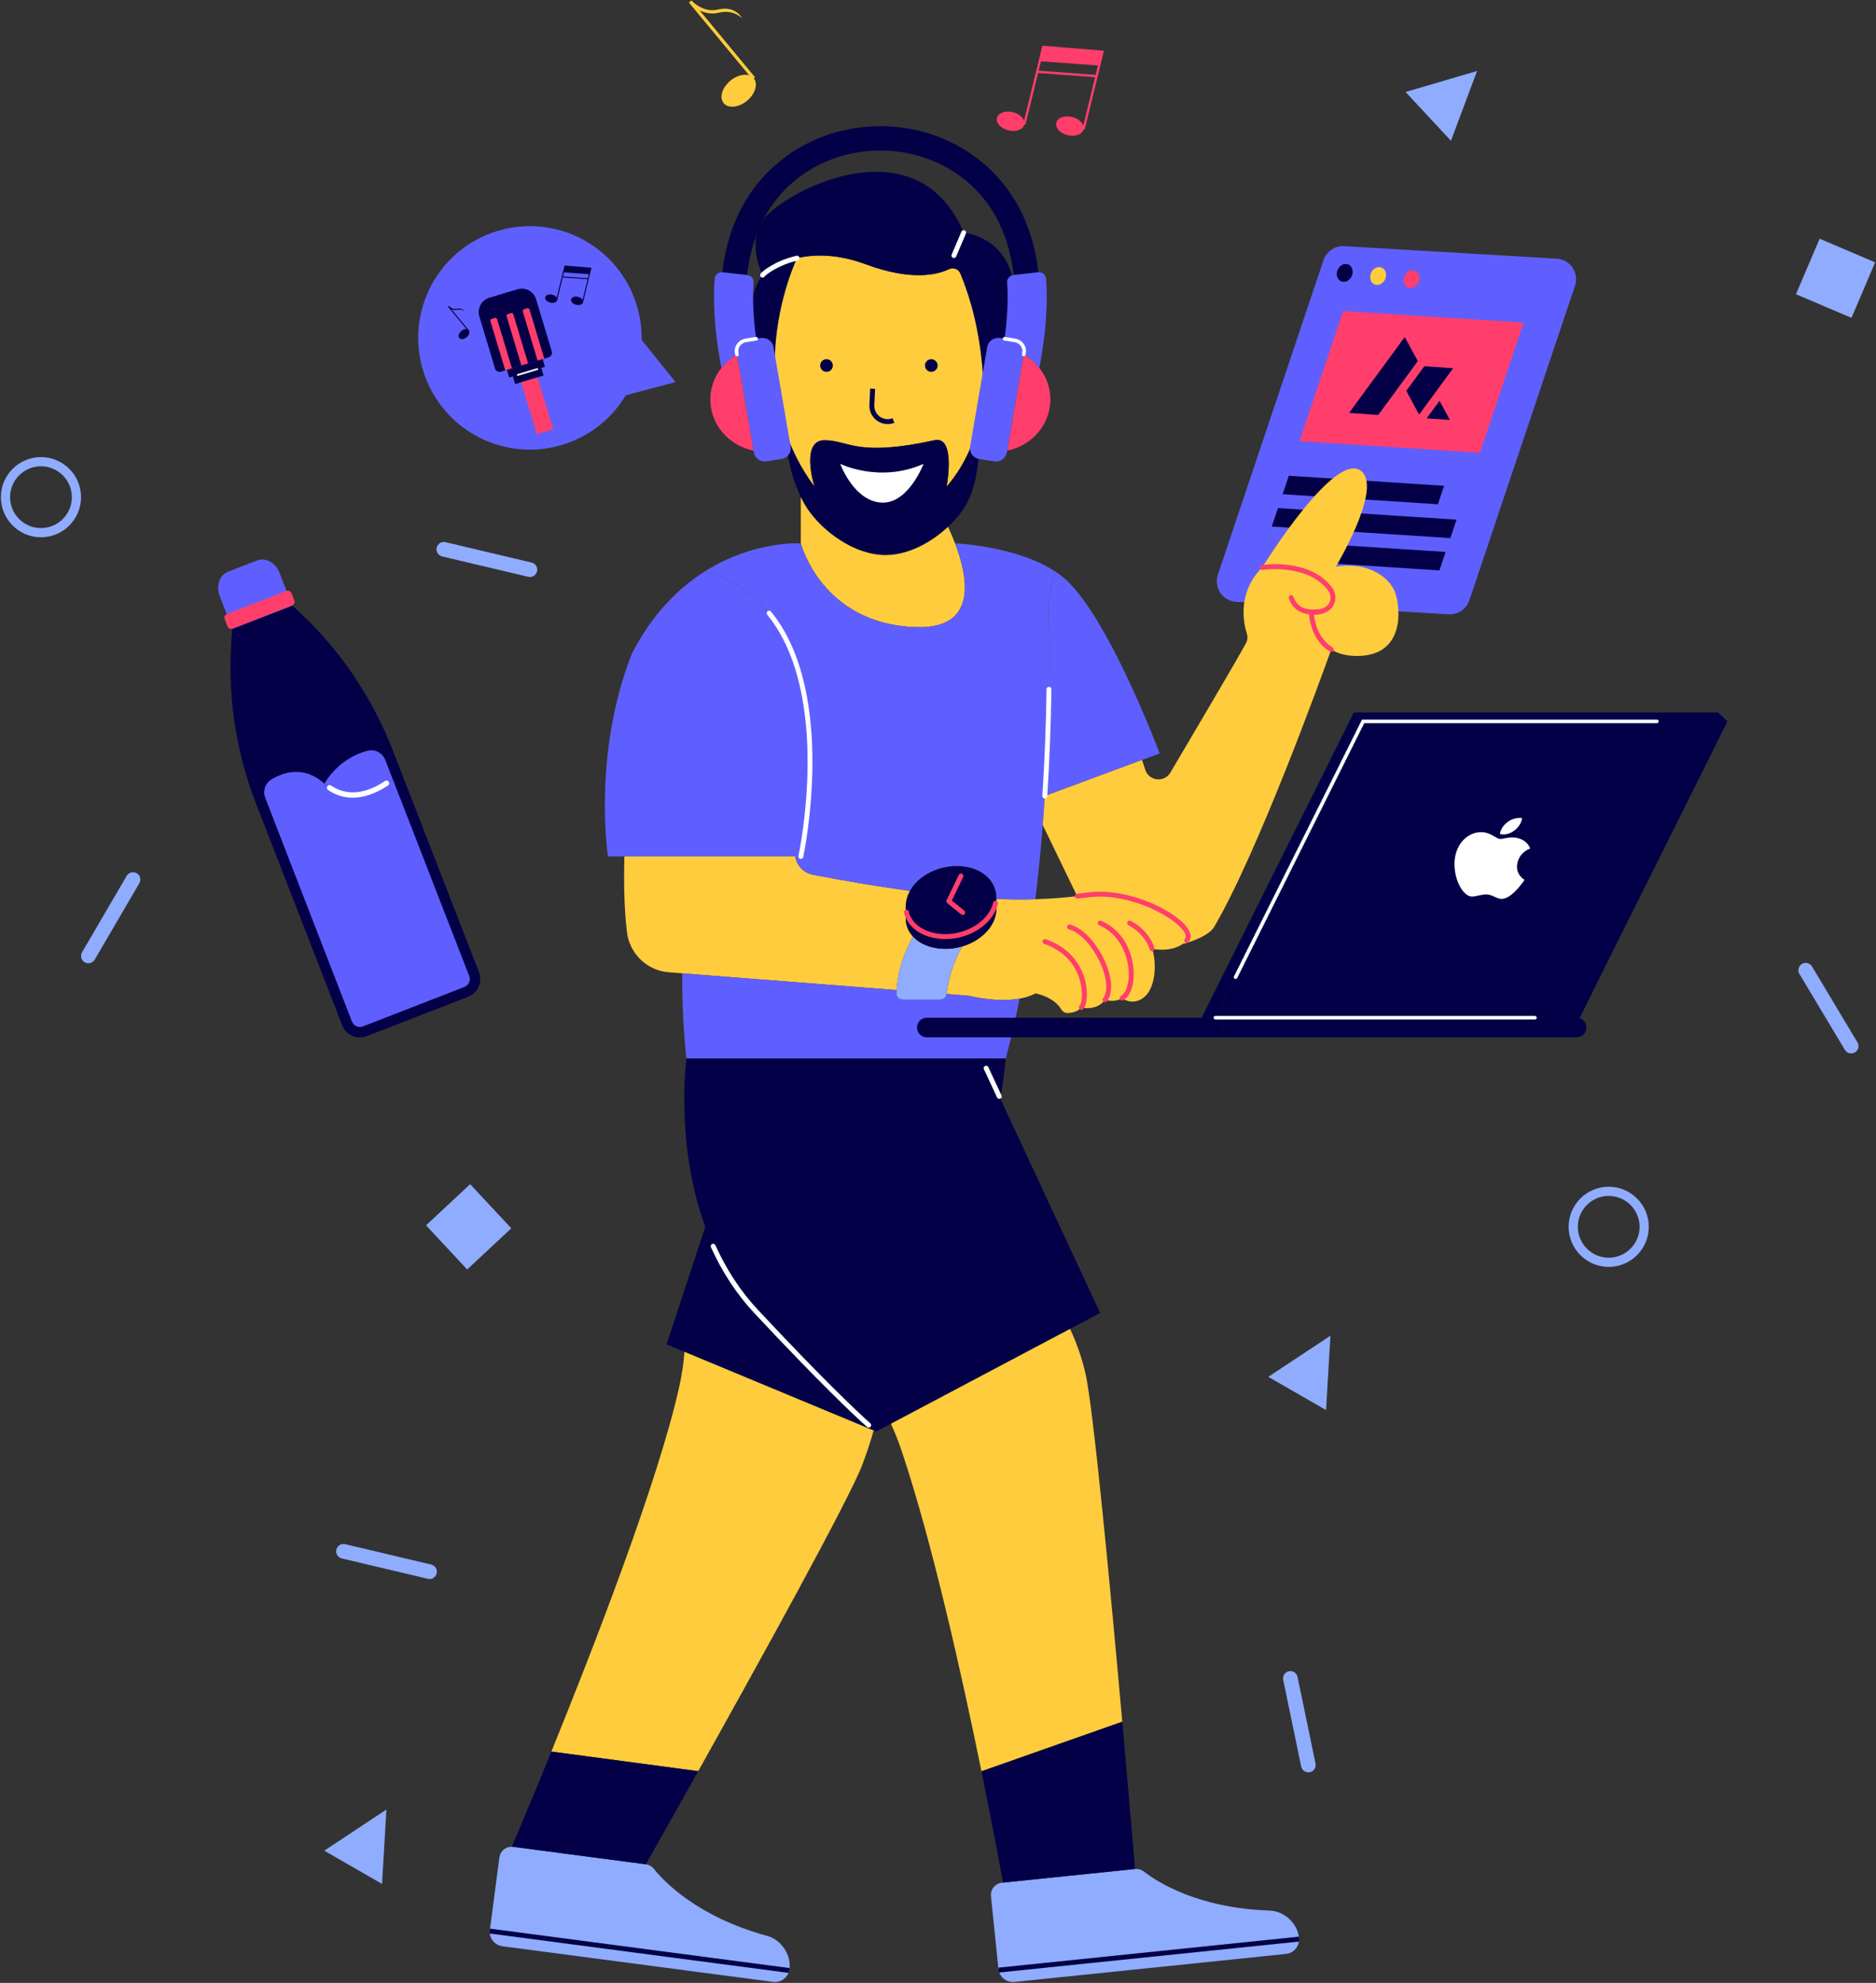<?xml version="1.0" encoding="UTF-8"?>
<svg width="1392px" height="1471px" viewBox="0 0 1392 1471" version="1.1" xmlns="http://www.w3.org/2000/svg" xmlns:xlink="http://www.w3.org/1999/xlink">
    <rect x="0" y="0" width="1392" height="1471" fill="#333333" stroke="none"/>
    <!-- Generator: Sketch 57.1 (83088) - https://sketch.com -->
    <title>LUCAS_</title>
    <desc>Created with Sketch.</desc>
    <g id="Page-1" stroke="none" stroke-width="1" fill="none" fill-rule="evenodd">
        <g id="LUCAS_" transform="translate(-1, -2)">
            <g id="g10" transform="translate(697, 737.167) scale(-1, 1) rotate(-180) translate(-697, -737.167) translate(0, 0.667)">
                <g id="g12">
                    <g id="g14-Clipped" transform="translate(-0, 0)">
                        <g id="g14" transform="translate(0.667, 0.333)">
                            <g id="g20" transform="translate(170.336, 701.653)" fill="#030047" fill-rule="nonzero">
                                <path d="M121.333,213.333 L185.391,48.472 C188.205,41.228 184.615,33.073 177.371,30.259 L102.125,1.021 C94.88,-1.793 86.725,1.797 83.911,9.043 L19.864,173.875 C4.104,214.437 -1.916,258.133 2.292,301.445 L2.467,303.249 L46.841,320.492 L48.205,319.264 C80.532,290.16 105.58,253.877 121.333,213.333" id="path22"></path>
                            </g>
                            <g id="g24" transform="translate(195.598, 708.387)" fill="#5F5FFF" fill-rule="nonzero">
                                <path d="M96,185.333 L152.887,38.928 C154.148,35.681 152.539,32.025 149.291,30.764 L74.053,1.529 C70.809,0.269 67.149,1.881 65.889,5.125 C65.889,5.125 14.645,137.14 1.525,171.172 C-0.435,176.253 1.529,182.013 6.208,184.805 C15.079,190.097 30.372,195.26 45.42,181.616 C68.584,160.611 96,185.333 96,185.333" id="path26"></path>
                            </g>
                            <g id="g28" transform="translate(161.074, 1003.764)" fill="#5F5FFF" fill-rule="nonzero">
                                <path d="M46.667,42.667 L56.104,18.38 L11.728,1.139 L2.292,25.424 C-0.621,32.923 2.124,40.987 8.425,43.435 L29.981,51.811 C36.283,54.259 43.753,50.165 46.667,42.667" id="path30"></path>
                            </g>
                            <g id="g32" transform="translate(166.364, 1004.754)" fill="#FF3E6C" fill-rule="nonzero">
                                <path d="M50.667,17.333 L6.585,0.205 C5.068,-0.384 3.36,0.368 2.769,1.887 L0.684,7.253 C0.095,8.772 0.847,10.48 2.364,11.069 L46.445,28.197 C47.963,28.787 49.671,28.035 50.261,26.517 L52.347,21.149 C52.937,19.632 52.184,17.923 50.667,17.333" id="path34"></path>
                            </g>
                            <g id="g36" transform="translate(240.931, 880.387)" fill="#5F5FFF" fill-rule="nonzero">
                                <path d="M50.667,13.333 C50.667,13.333 23.251,-11.389 0.087,9.616 C0.087,9.616 10.005,28.345 32.185,34.012 C37.621,35.4 43.231,32.415 45.269,27.188 C47.727,20.884 50.667,13.333 50.667,13.333" id="path38"></path>
                            </g>
                            <g id="g40" transform="translate(241.943, 879.583)" fill="#FFFFFF" fill-rule="nonzero">
                                <path d="M20,0 C14.107,0 7.856,1.535 1.771,5.728 C0.861,6.355 0.632,7.6 1.257,8.509 C1.885,9.419 3.132,9.647 4.04,9.023 C19.261,-1.471 35.652,6.623 44.068,12.381 C44.979,13.004 46.223,12.769 46.848,11.86 C47.471,10.948 47.237,9.703 46.325,9.08 C41.415,5.72 31.375,0 20,0" id="path42"></path>
                            </g>
                            <g id="g44" transform="translate(481.159, 1236.284)" fill="#8FACFF" fill-rule="nonzero">
                                <path d="M1.333,1.333 L1.315,1.369" id="path46"></path>
                            </g>
                            <g id="g48" transform="translate(0.066, 1072.085)" fill="#8FACFF" fill-rule="nonzero">
                                <path d="M30.667,53.333 C18.031,53.333 7.751,43.053 7.751,30.417 C7.751,17.783 18.031,7.503 30.667,7.503 C43.303,7.503 53.583,17.783 53.583,30.417 C53.583,43.053 43.303,53.333 30.667,53.333 M30.667,0.676 C14.267,0.676 0.924,14.019 0.924,30.417 C0.924,46.817 14.267,60.16 30.667,60.16 C47.067,60.16 60.408,46.817 60.408,30.417 C60.408,14.019 47.067,0.676 30.667,0.676" id="path50"></path>
                            </g>
                            <g id="g52" transform="translate(1163.331, 530.811)" fill="#8FACFF" fill-rule="nonzero">
                                <path d="M30.667,53.333 C18.029,53.333 7.751,43.053 7.751,30.417 C7.751,17.783 18.029,7.503 30.667,7.503 C43.303,7.503 53.583,17.783 53.583,30.417 C53.583,43.053 43.303,53.333 30.667,53.333 M30.667,0.676 C14.265,0.676 0.924,14.019 0.924,30.417 C0.924,46.817 14.265,60.159 30.667,60.159 C47.065,60.159 60.408,46.817 60.408,30.417 C60.408,14.019 47.065,0.676 30.667,0.676" id="path54"></path>
                            </g>
                            <g id="g56" transform="translate(1332.818, 1235.515)" fill="#8FACFF" fill-rule="nonzero">
                                <polygon id="path58" points="41.333 0 0.139 17.552 17.692 58.745 58.884 41.193"></polygon>
                            </g>
                            <g id="g60" transform="translate(316.302, 529.586)" fill="#8FACFF" fill-rule="nonzero">
                                <polygon id="path62" points="30.667 0 0.135 32.752 32.887 63.285 63.419 30.532"></polygon>
                            </g>
                            <g id="g64" transform="translate(940.275, 425.275)" fill="#8FACFF" fill-rule="nonzero">
                                <polygon id="path66" points="44 0 1.135 24.68 47.248 55.205"></polygon>
                            </g>
                            <g id="g68" transform="translate(239.815, 73.75)" fill="#8FACFF" fill-rule="nonzero">
                                <polygon id="path70" points="44 0 1.135 24.68 47.247 55.205"></polygon>
                            </g>
                            <g id="g72" transform="translate(1042.273, 1366.882)" fill="#8FACFF" fill-rule="nonzero">
                                <polygon id="path74" points="34.667 0 0.988 36.227 54.055 51.791"></polygon>
                            </g>
                            <g id="g76" transform="translate(59.24, 756.749)" fill="#8FACFF" fill-rule="nonzero">
                                <path d="M6.667,0 C5.735,0 4.791,0.239 3.928,0.743 C1.335,2.259 0.463,5.587 1.977,8.18 L35.093,64.835 C36.607,67.431 39.94,68.303 42.531,66.785 C45.124,65.271 45.997,61.943 44.481,59.349 L11.365,2.693 C10.355,0.963 8.536,0 6.667,0" id="path78"></path>
                            </g>
                            <g id="g80" transform="translate(1334.667, 688.667)" fill="#8FACFF" fill-rule="nonzero">
                                <path d="M44,4 C43.551,3.184 42.888,2.471 42.029,1.957 C39.455,0.415 36.116,1.249 34.573,3.827 L0.849,60.123 C-0.696,62.697 0.141,66.04 2.719,67.581 C5.295,69.124 8.635,68.288 10.177,65.711 L43.9,9.416 C44.931,7.696 44.9,5.639 44,4" id="path82"></path>
                            </g>
                            <g id="g84" transform="translate(952.112, 155.257)" fill="#8FACFF" fill-rule="nonzero">
                                <path d="M22.667,2.667 C21.975,2.043 21.113,1.587 20.136,1.384 C17.195,0.773 14.317,2.66 13.705,5.601 L0.356,69.853 C-0.259,72.793 1.632,75.673 4.572,76.281 C7.512,76.893 10.391,75.005 11.001,72.065 L24.353,7.813 C24.761,5.852 24.055,3.917 22.667,2.667" id="path86"></path>
                            </g>
                            <g id="g88" transform="translate(323.128, 1042.261)" fill="#8FACFF" fill-rule="nonzero">
                                <path d="M1.333,20 C1.061,20.891 1.015,21.864 1.245,22.836 C1.936,25.759 4.865,27.567 7.788,26.873 L71.645,11.753 C74.569,11.064 76.377,8.132 75.684,5.211 C74.992,2.288 72.063,0.48 69.14,1.172 L5.283,16.293 C3.332,16.753 1.88,18.212 1.333,20" id="path90"></path>
                            </g>
                            <g id="g92" transform="translate(248.675, 298.934)" fill="#8FACFF" fill-rule="nonzero">
                                <path d="M1.333,20 C1.061,20.892 1.013,21.864 1.244,22.836 C1.936,25.759 4.864,27.567 7.787,26.873 L71.645,11.753 C74.568,11.064 76.377,8.132 75.683,5.211 C74.992,2.288 72.063,0.48 69.14,1.172 L5.283,16.293 C3.332,16.753 1.879,18.212 1.333,20" id="path94"></path>
                            </g>
                            <g id="Group" transform="translate(902.333, 1015.333)" fill-rule="nonzero">
                                <g id="g96" transform="translate(-0, 0)" fill="#5F5FFF">
                                    <path d="M266.667,244 L188.3,10.664 C186.104,4.129 179.805,-0.125 172.924,0.279 L15.255,9.549 C5.207,10.14 -1.532,20.117 1.672,29.66 L80.039,263.011 C82.235,269.545 88.533,273.801 95.417,273.395 L253.085,264.111 C263.133,263.519 269.871,253.54 266.667,244" id="path98"></path>
                                </g>
                                <g id="g100" transform="translate(49.53, 80.952)" fill="#030047">
                                    <polygon id="path102" points="120 14.667 115.391 0.968 0.184 8.417 4.781 22.116"></polygon>
                                </g>
                                <g id="g104" transform="translate(41.431, 55.846)" fill="#030047">
                                    <polygon id="path106" points="137.333 14.667 132.711 0.983 0.224 9.537 4.828 23.239"></polygon>
                                </g>
                                <g id="g108" transform="translate(57.328, 31.868)" fill="#030047">
                                    <polygon id="path110" points="113.333 14.667 108.731 0.983 1.237 7.924 5.841 21.608"></polygon>
                                </g>
                                <g id="g112" transform="translate(89.529, 246.064)" fill="#030047">
                                    <path d="M12,6.667 C11.265,3.288 8.413,0.847 5.547,0.847 C2.683,0.847 0.36,3.288 0.36,6.667 C0.36,10.533 3.327,14.104 6.988,14.104 C10.649,14.104 12.841,10.533 12,6.667" id="path114"></path>
                                </g>
                                <g id="g116" transform="translate(114.315, 243.761)" fill="#FFCC3E">
                                    <path d="M12,6.667 C11.265,3.288 8.412,0.847 5.545,0.847 C2.681,0.847 0.359,3.288 0.359,6.667 C0.359,10.533 3.325,14.104 6.987,14.104 C10.648,14.104 12.84,10.533 12,6.667" id="path118"></path>
                                </g>
                                <g id="g120" transform="translate(139.1, 241.458)" fill="#FF3E6C">
                                    <path d="M12,6.667 C11.265,3.288 8.412,0.847 5.547,0.847 C2.681,0.847 0.359,3.288 0.359,6.667 C0.359,10.533 3.327,14.104 6.988,14.104 C10.648,14.104 12.841,10.533 12,6.667" id="path122"></path>
                                </g>
                                <g id="g124" transform="translate(61.874, 119.349)" fill="#FF3E6C">
                                    <polygon id="path126" points="166.667 97.333 134.244 0.768 0.324 9.359 32.749 105.905"></polygon>
                                </g>
                            </g>
                            <g id="g128" transform="translate(701.786, 719.535)" fill="#FFCC3E" fill-rule="nonzero">
                                <path d="M106.667,88 C103.804,87.656 100.885,87.311 97.876,86.985 L97.86,86.985 C88.743,85.971 78.739,85.064 66.776,84.72 C58.24,84.447 48.707,84.465 37.813,84.9 L37.813,77.271 C37.813,75.512 37.579,73.736 37.089,71.924 C34.443,62.064 24.819,53.347 12.531,49.704 C10.791,46.731 3.016,32.559 0.949,14.416 L17.316,13.129 C17.316,13.129 37.615,7.836 55.104,10.972 C59.308,11.716 63.368,12.967 66.939,14.888 C66.939,14.888 80.551,12.404 86.096,2.889 C87.147,1.112 89.159,0.135 91.225,0.297 C94.305,0.515 98.439,1.421 100.849,4.393 C100.849,4.393 112.159,1.44 118.429,10.084 C118.429,10.084 125.552,7.692 131.152,11.353 C131.152,11.353 138.148,5.5 146.593,11.353 C155.04,17.208 157.033,33.465 154.171,45.463 C153.972,46.296 153.736,47.112 153.481,47.891 C153.481,47.891 166.875,45.045 175.973,51.425 L175.991,51.444 C177.096,52.223 178.131,53.129 179.073,54.199 C187.808,64.112 143.205,92.387 106.667,88" id="path130"></path>
                            </g>
                            <g id="g132" transform="translate(671.6, 775.236)" fill="#030047" fill-rule="nonzero">
                                <path d="M68,30.667 C68,30.177 67.981,29.688 67.945,29.199 C67.873,28.184 67.711,27.151 67.475,26.117 C67.42,25.845 67.348,25.592 67.276,25.32 C63.687,11.889 47.104,0.581 28.544,1.324 C13.991,1.904 3.677,9.425 1.285,19.393 C0.941,20.844 0.76,22.348 0.76,23.907 C0.76,27.223 1.593,30.703 3.352,34.237 C3.515,34.581 3.696,34.908 3.877,35.235 C11.652,49.335 31.425,56.403 47.52,52.724 C60.08,49.841 68,40.889 68,30.667" id="path134"></path>
                            </g>
                            <g id="g136" transform="translate(556.694, 1195.479)" fill="#030047" fill-rule="nonzero">
                                <path d="M18.667,0 L10.076,0 L4.639,19.936 C4.639,19.936 -5.964,51.725 9.477,71.717 C9.659,71.988 9.859,72.243 10.076,72.496 C10.076,72.496 18.721,80.561 35.051,84.349 C32.404,78.585 17.125,43.407 18.667,0" id="path138"></path>
                            </g>
                            <g id="g140" transform="translate(574.388, 1109.944)" fill="#FFCC3E" fill-rule="nonzero">
                                <path d="M152,48 L152,47.983 C148.248,31.38 140.925,14.997 128.312,0.352 C128.312,0.352 135.561,38.413 119.251,34.788 C61.253,22.101 55.816,34.788 37.692,34.788 C19.876,34.788 29.899,1.512 30.243,0.389 C19.749,14.525 12.663,29.151 8.077,43.596 L8.077,43.632 C3.528,57.969 1.444,72.141 0.972,85.535 C-0.568,128.943 14.711,164.121 17.357,169.884 C29.971,172.82 47.171,173.183 68.503,165.28 C102.485,152.703 121.607,157.596 130.124,161.747 C133.313,163.324 137.193,161.783 138.552,158.503 C143.228,147.193 152.019,122.907 154.592,94.597 C155.933,79.736 155.571,63.787 152,48" id="path142"></path>
                            </g>
                            <g id="g144" transform="translate(560.864, 1194.561)" fill="#030047" fill-rule="nonzero">
                                <path d="M185.333,22.667 L174.459,9.98 L168.725,0.345 C166.207,32.555 159.161,57.021 152.076,73.885 C150.7,77.159 146.837,78.707 143.648,77.129 C135.131,72.979 116.009,68.085 82.027,80.664 C60.695,88.565 43.495,88.203 30.881,85.267 C14.551,81.479 5.905,73.415 5.905,73.415 C5.688,73.16 5.489,72.907 5.307,72.635 C1.72,80.483 -3.827,96.939 4.093,111.475 C14.968,131.411 118.275,189.408 154.523,104.224 C154.523,104.224 210.708,98.788 185.333,22.667" id="path146"></path>
                            </g>
                            <g id="g148" transform="translate(582.053, 1059.318)" fill="#030047" fill-rule="nonzero">
                                <path d="M133.333,34.667 C130.325,30.172 126.373,25.532 121.697,21.165 C109.464,9.728 92.391,0.231 75.336,0.231 C51.776,0.231 28.215,18.356 17.34,34.667 C15.545,37.367 13.932,40.231 12.5,43.185 C1.644,65.477 0.467,93.063 0.412,94.223 C4.997,79.777 12.083,65.152 22.577,51.015 C22.233,52.139 12.211,85.415 30.027,85.415 C48.151,85.415 53.588,72.727 111.584,85.415 C127.896,89.039 120.647,50.979 120.647,50.979 C133.26,65.623 140.583,82.007 144.335,98.609 C144.987,91.395 147.343,55.672 133.333,34.667" id="path150"></path>
                            </g>
                            <g id="g152" transform="translate(623.808, 1097.895)" fill="#FFFFFF" fill-rule="nonzero">
                                <path d="M0,29.333 C0,29.333 29.272,14.833 61.797,29.333 C61.797,29.333 50.824,0.257 31.367,0.564 C11.584,0.877 1.016,26.324 0,29.333" id="path154"></path>
                            </g>
                            <g id="g156" transform="translate(594.458, 1004.749)" fill="#FFCC3E" fill-rule="nonzero">
                                <path d="M85.333,1.333 C15.429,3.672 0.096,63.481 0.096,63.481 L0.096,97.753 C1.528,94.8 3.141,91.936 4.936,89.235 C15.809,72.924 39.371,54.8 62.932,54.8 C79.987,54.8 97.06,64.296 109.293,75.733 C110.979,72.199 112.809,68.048 114.531,63.535 C124.536,37.491 131.26,-0.207 85.333,1.333" id="path158"></path>
                            </g>
                            <g id="g160" transform="translate(447.887, 835.971)" fill="#5F5FFF" fill-rule="nonzero">
                                <path d="M146.667,0 L3.541,0 C3.541,0 -8.112,76.121 21.393,150.701 C36.763,180.389 56.227,199.309 75.203,211.344 C186.503,180.877 146.667,0 146.667,0" id="path162"></path>
                            </g>
                            <g id="g164" transform="translate(463.149, 736.524)" fill="#FFCC3E" fill-rule="nonzero">
                                <path d="M214.667,40 C214.667,40 203.847,22.656 202.396,0.327 L43.448,12.741 L43.448,12.76 L33.372,13.539 C17.26,14.789 4.373,27.259 2.38,43.299 C0.005,62.655 0.096,85.817 0.459,99.447 L127.236,99.447 C128.324,92.687 133.561,87.195 140.467,85.872 C168.107,80.597 191.795,76.737 212.328,73.947 C212.147,73.62 211.967,73.293 211.803,72.949 C210.045,69.416 209.211,65.936 209.211,62.619 L209.211,53.521 C209.211,48.428 211.168,43.771 214.667,40" id="path166"></path>
                            </g>
                            <g id="g168" transform="translate(773.299, 722.116)" fill="#FF3E6C" fill-rule="nonzero">
                                <path d="M29.333,0 C28.932,0 28.528,0.133 28.191,0.408 C27.416,1.039 27.299,2.181 27.929,2.959 C28.528,3.689 28.959,4.541 29.219,5.496 C30.848,11.631 31.101,38.695 1.819,49.037 C0.875,49.372 0.38,50.408 0.712,51.352 C1.047,52.296 2.08,52.783 3.027,52.457 C32.04,42.208 35.565,15.269 32.72,4.555 C32.323,3.099 31.657,1.796 30.741,0.668 C30.381,0.229 29.861,0 29.333,0" id="path170"></path>
                            </g>
                            <g id="g172" transform="translate(701.331, 792.607)" fill="#FF3E6C" fill-rule="nonzero">
                                <path d="M13.333,0 C12.935,0 12.533,0.131 12.199,0.4 L1.884,8.705 C1.227,9.235 1.021,10.145 1.387,10.904 L10.415,29.688 C10.848,30.587 11.928,30.975 12.833,30.536 C13.735,30.103 14.115,29.02 13.681,28.116 L5.277,10.628 L14.472,3.224 C15.252,2.596 15.373,1.455 14.748,0.676 C14.388,0.232 13.864,0 13.333,0" id="path174"></path>
                            </g>
                            <g id="g176" transform="translate(790.88, 727.806)" fill="#FF3E6C" fill-rule="nonzero">
                                <path d="M29.333,0 C28.947,0 28.557,0.125 28.225,0.379 C27.435,0.993 27.289,2.132 27.903,2.923 C28.051,3.115 28.184,3.307 28.316,3.515 C31.292,8.124 30.952,16.156 27.392,25.56 C22.836,37.588 12.841,51.277 2.548,54.167 C1.584,54.439 1.023,55.439 1.293,56.403 C1.564,57.367 2.569,57.927 3.528,57.657 C15.511,54.293 26.056,39.325 30.781,26.843 C34.753,16.353 34.968,7.136 31.365,1.556 C31.179,1.26 30.985,0.983 30.769,0.703 C30.412,0.241 29.875,0 29.333,0" id="path178"></path>
                            </g>
                            <g id="g180" transform="translate(814.275, 729.075)" fill="#FF3E6C" fill-rule="nonzero">
                                <path d="M18.667,0 C18.077,0 17.5,0.287 17.152,0.816 C16.601,1.651 16.833,2.776 17.668,3.325 C19.848,4.761 21.372,6.977 22.332,10.103 C26.557,23.789 20.74,47.803 1.668,55.819 C0.747,56.205 0.312,57.268 0.7,58.192 C1.089,59.117 2.153,59.54 3.075,59.16 C24.843,50.009 30.327,23.713 25.796,9.036 C24.597,5.129 22.533,2.191 19.661,0.3 C19.356,0.097 19.008,0 18.667,0" id="path182"></path>
                            </g>
                            <g id="g184" transform="translate(836.6, 765.614)" fill="#FF3E6C" fill-rule="nonzero">
                                <path d="M18.667,0 C17.904,0 17.195,0.485 16.945,1.249 C12.837,13.827 1.251,19.248 1.135,19.301 C0.224,19.717 -0.177,20.792 0.237,21.701 C0.649,22.611 1.724,23.016 2.633,22.603 C3.168,22.36 15.773,16.509 20.389,2.375 C20.7,1.423 20.181,0.4 19.231,0.091 C19.041,0.028 18.853,0 18.667,0" id="path186"></path>
                            </g>
                            <g id="g188" transform="translate(775.462, 880.418)" fill="#5F5FFF" fill-rule="nonzero">
                                <path d="M85.333,32 L72.284,27.161 L0.133,0.392 C4.428,67.396 3.376,121.044 2.977,135.76 C2.507,152.924 6.059,161.895 8.887,166.263 C12.365,163.871 15.592,161.224 18.456,158.288 C50.355,125.629 85.333,32 85.333,32" id="path190"></path>
                            </g>
                            <g id="g192" transform="translate(522.44, 802.845)" fill="#5F5FFF" fill-rule="nonzero">
                                <path d="M256,213.333 C256.399,198.616 257.451,144.969 253.155,77.965 C252.701,70.915 252.195,63.72 251.615,56.416 C250.219,38.636 248.424,20.149 246.123,1.409 C237.585,1.137 228.053,1.155 217.16,1.589 L217.16,3.057 C217.16,13.28 209.24,22.233 196.68,25.115 C180.585,28.795 160.812,21.725 153.037,7.625 C132.503,10.417 108.815,14.277 81.176,19.551 C74.271,20.873 69.032,26.365 67.945,33.125 L72.113,33.125 C72.113,33.125 111.951,214.003 0.651,244.471 C37.297,267.741 72.113,265.385 72.113,265.385 C72.113,265.385 87.447,205.576 157.351,203.237 C203.277,201.697 196.553,239.395 186.549,265.44 C186.549,265.44 233.036,263.519 261.909,243.836 C259.081,239.468 255.528,230.497 256,213.333" id="path194"></path>
                            </g>
                            <g id="g196" transform="translate(664.984, 729.238)" fill="#8FACFF" fill-rule="nonzero">
                                <path d="M49.333,40 C47.593,37.028 39.819,22.855 37.752,4.712 L37.752,4.623 C37.463,2.284 35.523,0.527 33.185,0.527 L5.02,0.527 C4.241,0.527 3.499,0.725 2.845,1.071 C2.592,1.215 2.356,1.377 2.12,1.559 C1.069,2.412 0.399,3.735 0.453,5.201 C0.472,6 0.507,6.815 0.561,7.612 C2.012,29.941 12.832,47.285 12.832,47.285 C17.653,42.065 25.464,38.604 35.161,38.224 C40.091,38.024 44.893,38.677 49.333,40" id="path198"></path>
                            </g>
                            <g id="g200" transform="translate(506.224, 685.173)" fill="#5F5FFF" fill-rule="nonzero">
                                <path d="M250.667,45.333 C247.64,30.255 244.233,15.375 240.355,0.893 L3.455,0.893 C3.455,0.893 -0.061,29.857 0.373,64.092 L159.321,51.677 C159.267,50.88 159.231,50.064 159.213,49.267 C159.159,47.8 159.829,46.476 160.88,45.624 C161.116,45.443 161.352,45.28 161.605,45.136 C162.257,44.791 163,44.591 163.78,44.591 L191.944,44.591 C194.283,44.591 196.223,46.349 196.512,48.688 L196.512,48.777 L212.879,47.491 C212.879,47.491 233.177,42.197 250.667,45.333" id="path202"></path>
                            </g>
                            <g id="g204" transform="translate(773.451, 770.833)" fill="#FFCC3E" fill-rule="nonzero">
                                <path d="M214.667,218.667 C206.437,195.703 160.077,67.947 127.799,12.887 C125.677,9.279 120.421,5.963 113.48,3.136 C110.453,1.903 107.409,0.905 104.327,0.144 C105.432,0.924 106.467,1.831 107.409,2.9 C116.144,12.813 71.541,41.087 35.003,36.701 C32.139,36.357 29.221,36.012 26.212,35.687 L26.195,35.687 C25.813,36.411 25.452,37.136 25.088,37.879 L0.604,88.427 C1.184,95.731 1.692,102.927 2.144,109.976 L74.296,136.745 L76.689,129.423 C79.443,121.013 90.807,119.764 95.303,127.376 C112.592,156.556 143.928,209.623 151.432,223.433 C152.556,225.499 152.827,227.945 152.103,230.211 C149.473,238.529 144.853,260.932 163.429,279.527 C163.429,279.527 197.884,284.945 213.887,263.415 C217.512,258.539 216.225,251.399 210.915,248.463 C208.141,246.903 204.499,245.907 199.931,246.468 C199.931,246.468 199.949,227.728 214.667,218.667" id="path206"></path>
                            </g>
                            <g id="g208" transform="translate(796.858, 771.92)" fill="#FF3E6C" fill-rule="nonzero">
                                <path d="M84,0 C83.575,0 83.147,0.149 82.803,0.453 C82.052,1.115 81.979,2.26 82.641,3.011 C82.977,3.393 84.004,4.56 82.501,7.42 C76.749,18.363 42.132,37.459 11.811,33.815 C8.941,33.469 6.019,33.124 3.001,32.797 L2.805,32.787 C1.804,32.787 0.984,33.597 0.984,34.599 C0.984,35.6 1.787,36.412 2.788,36.412 C5.611,36.728 8.521,37.069 11.377,37.415 C41.72,41.057 78.609,22.616 85.708,9.107 C88.028,4.695 86.485,1.892 85.36,0.615 C85.003,0.208 84.501,0 84,0" id="path210"></path>
                            </g>
                            <g id="g212" transform="translate(955.906, 1015.547)" fill="#FF3E6C" fill-rule="nonzero">
                                <path d="M18.667,0 C13.016,0 4.447,1.367 0.732,11.876 C0.397,12.82 0.891,13.855 1.836,14.188 C2.783,14.523 3.815,14.027 4.147,13.084 C7.736,2.944 16.723,3.456 21.551,3.727 C22.559,3.784 23.284,3.828 23.863,3.753 C24.856,3.632 25.563,2.725 25.437,1.732 C25.316,0.74 24.419,0.007 23.417,0.157 C23.161,0.184 22.417,0.145 21.756,0.108 C20.9,0.06 19.847,0 18.667,0" id="path214"></path>
                            </g>
                            <g id="g216" transform="translate(936.344, 983.381)" fill="#FFCC3E" fill-rule="nonzero">
                                <path d="M72,1.333 C63.247,1.135 56.685,3.091 51.773,6.119 C37.056,15.18 37.037,33.92 37.037,33.92 C41.605,33.359 45.249,34.355 48.021,35.915 C53.332,38.851 54.619,45.991 50.993,50.867 C34.991,72.397 0.536,66.979 0.536,66.979 C0.536,66.979 56.975,158.504 75.299,137.264 C88.131,122.42 55.199,67.577 55.199,67.577 C79.249,71.691 95.307,59.312 99.187,48.437 C103.083,37.563 106.961,2.112 72,1.333" id="path218"></path>
                            </g>
                            <g id="g220" transform="translate(607.631, 1194.839)" fill="#030047" fill-rule="nonzero">
                                <path d="M10.667,5.333 C10.667,2.741 8.565,0.64 5.973,0.64 C3.383,0.64 1.28,2.741 1.28,5.333 C1.28,7.925 3.383,10.027 5.973,10.027 C8.565,10.027 10.667,7.925 10.667,5.333" id="path222"></path>
                            </g>
                            <g id="g224" transform="translate(685.37, 1194.839)" fill="#030047" fill-rule="nonzero">
                                <path d="M10.667,5.333 C10.667,2.741 8.565,0.64 5.973,0.64 C3.383,0.64 1.281,2.741 1.281,5.333 C1.281,7.925 3.383,10.027 5.973,10.027 C8.565,10.027 10.667,7.925 10.667,5.333" id="path226"></path>
                            </g>
                            <g id="g228" transform="translate(644.283, 1156.748)" fill="#030047" fill-rule="nonzero">
                                <path d="M14.667,0 C11.893,0 9.149,0.86 6.811,2.531 C3.055,5.216 0.944,9.573 1.165,14.185 L1.749,26.325 L5.369,26.152 L4.787,14.012 C4.624,10.636 6.169,7.445 8.919,5.479 C11.669,3.515 15.187,3.083 18.329,4.329 L19.667,0.959 C18.044,0.316 16.349,0 14.667,0" id="path230"></path>
                            </g>
                            <g id="g232" transform="translate(507.313, 409.323)" fill="#030047" fill-rule="nonzero">
                                <path d="M309.333,88 L287.004,76.184 L154.101,5.825 L143.153,0.027 L143.136,0.044 C143.045,0.117 142.501,0.552 141.432,1.459 C135.18,6.749 110.929,28.336 54.02,89.16 C36.331,108.064 24.369,129.939 16.34,151.907 C-6.315,213.872 2.367,276.744 2.367,276.744 L221.413,276.744 L235.243,247.021 L309.333,88 Z" id="path234"></path>
                            </g>
                            <g id="g236" transform="translate(494.078, 409.448)" fill="#030047" fill-rule="nonzero">
                                <path d="M154.667,1.333 C154.612,1.116 154.557,0.917 154.485,0.699 L14.115,59.059 L0.848,64.568 L29.575,151.781 C37.604,129.813 49.565,107.939 67.255,89.035 C124.164,28.211 148.415,6.625 154.667,1.333" id="path238"></path>
                            </g>
                            <g id="g240" transform="translate(727.911, 655.4)" fill="#030047" fill-rule="nonzero">
                                <path d="M18.667,30.667 C18.667,30.667 17.76,18.235 14.643,0.944 L0.815,30.667 L18.667,30.667 Z" id="path242"></path>
                            </g>
                            <g id="g244" transform="translate(729.529, 655.786)" fill="#FFFFFF" fill-rule="nonzero">
                                <path d="M10.667,1.333 L0.839,22.455 C0.444,23.305 0.812,24.316 1.663,24.712 L1.867,24.807 C2.719,25.203 3.729,24.835 4.125,23.983 L13.952,2.861 C14.348,2.012 13.979,1.001 13.128,0.605 L12.924,0.511 C12.073,0.115 11.063,0.483 10.667,1.333" id="path246"></path>
                            </g>
                            <g id="g248" transform="translate(363.441, 9.107)" fill="#8FACFF" fill-rule="nonzero">
                                <path d="M222.667,1.333 C222.631,1.025 222.576,0.735 222.521,0.427 L0.284,29.696 C0.303,30.005 0.321,30.296 0.376,30.584 L7.444,84.287 C8.06,88.963 12.101,92.352 16.705,92.244 C17.031,92.244 17.376,92.225 17.701,92.171 L116.133,79.212 C118.472,78.904 120.611,77.707 122.079,75.86 C129.037,67.087 153.796,40.425 206.047,26.144 C216.595,23.245 224.099,12.171 222.667,1.333" id="path250"></path>
                            </g>
                            <g id="g252" transform="translate(363.289, 0.206)" fill="#8FACFF" fill-rule="nonzero">
                                <path d="M222.667,9.333 C222.097,6.749 220.651,4.557 218.671,3.025 C216.46,1.341 213.624,0.492 210.657,0.883 L9.861,27.319 C4.217,28.063 0.169,33 0.433,38.592 L222.667,9.333 Z" id="path254"></path>
                            </g>
                            <g id="g256" transform="translate(408.563, 156.814)" fill="#FFCC3E" fill-rule="nonzero">
                                <path d="M240,253.333 C237.897,245.776 235.161,237.221 231.609,227.868 C221.931,202.332 154.201,79.887 109.833,0.593 L0.889,15.129 C33.024,94.204 80.128,215.853 95.679,285.359 C97.925,295.381 99.14,304.207 99.629,311.693 L240,253.333 Z" id="path258"></path>
                            </g>
                            <g id="g260" transform="translate(379.73, 88.074)" fill="#030047" fill-rule="nonzero">
                                <path d="M138.667,69.333 C116.284,29.279 99.845,0.245 99.845,0.245 L1.413,13.203 C1.087,13.257 0.743,13.276 0.416,13.276 C5.056,24.168 16.021,50.157 29.723,83.868 L138.667,69.333 Z" id="path262"></path>
                            </g>
                            <g id="g264" transform="translate(734.951, 8.841)" fill="#8FACFF" fill-rule="nonzero">
                                <path d="M229.333,24 L6.353,1 C6.317,1.291 6.263,1.581 6.227,1.888 L0.68,55.771 C0.155,60.792 3.816,65.287 8.836,65.812 L9.635,65.884 L9.635,65.903 L107.577,75.997 C109.932,76.251 112.289,75.581 114.155,74.113 C122.964,67.207 153.212,46.98 207.349,45.187 C218.277,44.824 228.137,35.78 229.26,24.907 C229.297,24.597 229.315,24.307 229.333,24" id="path266"></path>
                            </g>
                            <g id="g268" transform="translate(740.279, 0.841)" fill="#8FACFF" fill-rule="nonzero">
                                <path d="M224.002,32 C224.045,29.356 223.145,26.888 221.575,24.937 C219.812,22.789 217.251,21.305 214.275,20.997 L12.815,0.211 C7.152,-0.372 2.072,3.492 1.032,8.995 L224.002,32 Z" id="path270"></path>
                            </g>
                            <g id="g272" transform="translate(661.066, 156.757)" fill="#FFCC3E" fill-rule="nonzero">
                                <path d="M172,37.333 L67.515,0.56 C52.961,71.932 30.777,171.525 8.104,238.801 C5.748,245.779 3.12,252.321 0.347,258.392 L133.251,328.749 C137.401,319.96 141.497,309.121 144.56,296.291 C150.432,271.551 163.137,136.708 172,37.333" id="path274"></path>
                            </g>
                            <g id="g276" transform="translate(727.861, 74.172)" fill="#030047" fill-rule="nonzero">
                                <path d="M114.667,10.667 L16.724,0.572 C14.567,12.371 8.84,43.38 0.72,83.144 L105.205,119.917 C110.679,58.532 114.667,10.667 114.667,10.667" id="path278"></path>
                            </g>
                            <g id="g280" transform="translate(563.503, 1265.384)" fill="#FFFFFF" fill-rule="nonzero">
                                <path d="M2.667,0 C2.32,0 1.969,0.099 1.66,0.305 C0.828,0.863 0.605,1.989 1.163,2.821 C1.384,3.152 1.627,3.464 1.892,3.773 L2.029,3.917 C2.397,4.259 11.221,12.357 27.832,16.211 C28.811,16.437 29.781,15.827 30.007,14.853 C30.233,13.877 29.627,12.904 28.652,12.677 C13.791,9.232 5.407,2.067 4.569,1.325 C4.428,1.156 4.296,0.984 4.173,0.804 C3.824,0.281 3.251,0 2.667,0" id="path282"></path>
                            </g>
                            <g id="g284" transform="translate(567.889, 834.158)" fill="#FFFFFF" fill-rule="nonzero">
                                <path d="M26.667,0 C26.537,0 26.407,0.015 26.276,0.043 C25.297,0.259 24.68,1.225 24.895,2.201 C25.156,3.388 50.425,121.465 1.723,181.195 C1.089,181.971 1.205,183.111 1.981,183.745 C2.759,184.375 3.899,184.259 4.531,183.485 C54.345,122.393 28.699,2.625 28.435,1.423 C28.248,0.577 27.499,0 26.667,0" id="path286"></path>
                            </g>
                            <g id="g288" transform="translate(772.93, 878.997)" fill="#FFFFFF" fill-rule="nonzero">
                                <path d="M2.667,0 C2.628,0 2.588,0.001 2.548,0.003 C1.549,0.067 0.792,0.929 0.856,1.929 C2.515,27.789 3.551,54.399 3.939,81.016 C3.953,82.016 4.737,82.825 5.777,82.803 C6.777,82.788 7.579,81.965 7.564,80.963 C7.176,54.287 6.136,27.617 4.473,1.695 C4.412,0.736 3.615,0 2.667,0" id="path290"></path>
                            </g>
                            <g id="g292" transform="translate(671.6, 767.236)" fill="#030047" fill-rule="nonzero">
                                <path d="M68,38.667 L68,29.568 C68,27.811 67.764,26.035 67.276,24.223 C64.629,14.363 55.005,5.645 42.717,2.001 C38.277,0.679 33.473,0.027 28.544,0.225 C18.848,0.607 11.036,4.068 6.216,9.288 C2.717,13.057 0.76,17.716 0.76,22.808 L0.76,31.907 C0.76,30.348 0.941,28.844 1.285,27.393 C3.677,17.425 13.991,9.904 28.544,9.324 C47.104,8.581 63.687,19.889 67.276,33.32 C67.348,33.592 67.42,33.845 67.475,34.117 C67.711,35.151 67.873,36.184 67.945,37.199 C67.981,37.688 68,38.177 68,38.667" id="path294"></path>
                            </g>
                            <g id="g296" transform="translate(669.865, 774.715)" fill="#FF3E6C" fill-rule="nonzero">
                                <path d="M32,0 C31.401,0 30.807,0.011 30.207,0.036 C15.316,0.627 3.953,8.264 1.257,19.492 C1.025,20.465 1.624,21.444 2.597,21.679 C3.568,21.907 4.551,21.312 4.784,20.339 C7.089,10.731 17.125,4.183 30.352,3.657 C47.205,2.985 63.744,13.144 67.26,26.308 C67.349,26.643 67.396,26.815 67.433,26.997 C67.631,27.977 68.589,28.621 69.568,28.416 C70.549,28.219 71.184,27.263 70.988,26.281 C70.935,26.021 70.869,25.776 70.8,25.519 C66.893,10.897 50.075,0 32,0" id="path298"></path>
                            </g>
                            <g id="g300" transform="translate(934.783, 987.686)" fill="#FF3E6C" fill-rule="nonzero">
                                <path d="M53.333,0 C53.009,0 52.681,0.087 52.385,0.269 C36.984,9.752 36.787,28.805 36.787,29.612 C36.787,30.132 37.008,30.627 37.397,30.972 C37.785,31.313 38.293,31.481 38.82,31.413 C42.479,30.967 45.8,31.561 48.695,33.191 C50.716,34.307 52.1,36.195 52.6,38.511 C53.128,40.947 52.581,43.487 51.1,45.48 C35.925,65.895 2.713,60.935 2.379,60.883 C1.384,60.739 0.464,61.403 0.305,62.392 C0.152,63.381 0.827,64.308 1.816,64.464 C3.269,64.693 37.544,69.797 54.009,47.643 C56.115,44.811 56.893,41.203 56.144,37.744 C55.427,34.44 53.357,31.625 50.461,30.024 C47.476,28.345 44.145,27.523 40.54,27.652 C41.028,22.783 43.347,10.092 54.285,3.356 C55.137,2.831 55.403,1.716 54.879,0.861 C54.535,0.307 53.943,0 53.333,0" id="path302"></path>
                            </g>
                            <g id="g304" transform="translate(363.053, 7.743)" fill="#030047" fill-rule="nonzero">
                                <polygon id="path306" points="222.667 0 0.433 29.257 0.905 32.852 223.139 3.592"></polygon>
                            </g>
                            <g id="g308" transform="translate(740.163, 8.031)" fill="#030047" fill-rule="nonzero">
                                <polygon id="path310" points="1.333 0 0.961 3.607 223.929 26.615 224.301 23.008"></polygon>
                            </g>
                            <g id="g312" transform="translate(527.592, 412.297)" fill="#FFFFFF" fill-rule="nonzero">
                                <path d="M117.333,0 C116.905,0 116.473,0.149 116.129,0.459 C105.696,9.749 80.947,33.08 32.416,84.947 C19.471,98.783 8.652,115.224 0.261,133.811 C-0.149,134.723 0.256,135.797 1.168,136.207 C2.083,136.62 3.155,136.215 3.567,135.301 C11.792,117.077 22.389,100.969 35.063,87.424 C83.496,35.66 108.153,12.416 118.54,3.165 C119.288,2.5 119.355,1.353 118.688,0.607 C118.331,0.204 117.833,0 117.333,0" id="path314"></path>
                            </g>
                            <g id="g316" transform="translate(546.812, 1128.146)" fill="#5F5FFF" fill-rule="nonzero">
                                <path d="M33.333,2.667 L22.441,0.944 C17.909,0.22 13.615,3.175 12.871,7.524 L12.653,8.847 L12.636,8.847 L2.16,69.708 L0.365,80.201 L0.131,81.525 C-0.612,85.875 2.468,89.988 7,90.695 L14.593,91.891 L17.892,92.417 C22.404,93.141 26.7,90.188 27.461,85.856 L40.184,11.837 C40.927,7.488 37.864,3.373 33.333,2.667" id="path318"></path>
                            </g>
                            <g id="g320" transform="translate(526.132, 1136.993)" fill="#FF3E6C" fill-rule="nonzero">
                                <path d="M33.333,0 L33.316,0 C17.493,3.263 4.607,15.46 1.816,31.663 C-0.069,42.609 3.029,53.231 9.5,61.423 C12.617,65.391 16.532,68.78 21.045,71.355 L22.859,60.861 L33.333,0 Z" id="path322"></path>
                            </g>
                            <g id="g324" transform="translate(718.855, 1128.337)" fill="#5F5FFF" fill-rule="nonzero">
                                <path d="M41.333,81.333 L41.099,80.009 L39.304,69.499 L34.972,44.324 L28.828,8.656 L28.592,7.333 C27.849,2.983 23.555,0.028 19.023,0.753 L8.131,2.475 C3.617,3.183 0.536,7.296 1.28,11.645 L14.021,85.665 C14.764,89.996 19.059,92.951 23.591,92.225 L26.871,91.7 L34.465,90.504 C38.996,89.797 42.077,85.683 41.333,81.333" id="path326"></path>
                            </g>
                            <g id="g328" transform="translate(747.184, 1136.656)" fill="#FF3E6C" fill-rule="nonzero">
                                <path d="M32,32 C29.208,15.797 16.305,3.581 0.5,0.337 L6.644,36.005 L10.959,61.197 L12.771,71.692 C17.283,69.117 21.197,65.728 24.315,61.76 C30.785,53.568 33.884,42.947 32,32" id="path330"></path>
                            </g>
                            <g id="g332" transform="translate(536.107, 1266.686)" fill="#030047" fill-rule="nonzero">
                                <path d="M234.667,2.667 L216.361,0.619 C213.571,25.412 203.875,53.287 177.975,72.988 C142.905,99.684 92.012,99.684 56.943,72.988 C31.044,53.287 21.347,25.412 18.556,0.619 L0.251,2.667 C3.423,31.229 14.859,63.744 45.977,87.415 C87.391,118.932 147.527,118.932 188.94,87.415 C220.059,63.744 231.495,31.229 234.667,2.667" id="path334"></path>
                            </g>
                            <g id="g336" transform="translate(744.832, 1198.415)" fill="#5F5FFF" fill-rule="nonzero">
                                <path d="M26.667,0 C23.549,3.969 19.635,7.359 15.123,9.932 L15.357,11.255 C16.1,15.605 13.02,19.719 8.488,20.425 L0.895,21.621 C2.491,33.205 3.867,48.669 2.813,63.367 C2.616,66.128 4.628,68.548 7.377,68.86 L7.637,68.889 L25.941,70.937 L25.961,70.94 C28.885,71.263 31.476,69.084 31.697,66.151 C33.781,38.511 28.657,9.803 26.667,0" id="path338"></path>
                            </g>
                            <g id="g340" transform="translate(529.405, 1197.37)" fill="#5F5FFF" fill-rule="nonzero">
                                <path d="M32,22.667 L24.407,21.471 C19.875,20.764 16.795,16.649 17.537,12.3 L17.773,10.976 C13.26,8.403 9.345,5.013 6.228,1.045 C4.236,10.847 -0.871,39.555 1.215,67.195 C1.436,70.128 4.028,72.305 6.952,71.983 L25.257,69.935 L25.516,69.905 C28.267,69.593 30.279,67.173 30.081,64.412 C29.027,49.715 30.404,34.251 32,22.667" id="path342"></path>
                            </g>
                            <g id="g344" transform="translate(558.132, 1135.659)" fill="#5F5FFF" fill-rule="nonzero" stroke="#000000" stroke-width="1.333">
                                <path d="M1.333,1.333 L1.316,1.333" id="path346"></path>
                            </g>
                            <g id="g348" transform="translate(545.844, 1208.347)" stroke="#FFFFFF" stroke-linecap="round" stroke-width="2.667">
                                <path d="M1.333,0 L1.097,1.324 C0.355,5.673 3.436,9.787 7.967,10.495 L15.56,11.691" id="path350"></path>
                            </g>
                            <g id="g352" transform="translate(745.727, 1208.037)" stroke="#FFFFFF" stroke-linecap="round" stroke-width="2.667">
                                <path d="M0,12 L7.593,10.804 C12.125,10.097 15.205,5.983 14.463,1.633 L14.228,0.309" id="path354"></path>
                            </g>
                            <g id="g408" transform="translate(309.546, 1137.231)" fill="#5F5FFF" fill-rule="nonzero">
                                <path d="M192,50.667 L155.095,40.867 C144.873,23.764 128.465,10.272 107.872,4.071 C64.031,-9.121 17.803,15.709 4.611,59.552 C-8.581,103.38 16.249,149.621 60.092,162.813 C103.92,176.005 150.161,151.175 163.353,107.332 C165.903,98.869 167.033,90.324 166.884,81.943 L192,50.667 Z" id="path410"></path>
                            </g>
                            <g id="g412" transform="translate(355.458, 1194.258)" fill="#030047" fill-rule="nonzero">
                                <path d="M52,12 L16.52,1.32 C14.689,0.769 12.76,1.805 12.209,3.636 L0.549,42.371 C-1.22,48.247 2.109,54.443 7.984,56.211 L28.817,62.481 C34.692,64.249 40.888,60.92 42.656,55.045 L54.316,16.309 C54.867,14.48 53.831,12.551 52,12" id="path414"></path>
                            </g>
                            <g id="g416" transform="translate(362.872, 1195.387)" fill="#FF3E6C" fill-rule="nonzero">
                                <path d="M17.333,2.667 L12.353,1.167 L1.379,37.627 C1.152,38.377 1.577,39.169 2.328,39.395 L4.591,40.076 C5.341,40.303 6.133,39.877 6.359,39.127 L17.333,2.667 Z" id="path418"></path>
                            </g>
                            <g id="g420" transform="translate(374.875, 1199.001)" fill="#FF3E6C" fill-rule="nonzero">
                                <path d="M17.333,2.667 L12.353,1.167 L1.379,37.627 C1.152,38.377 1.577,39.168 2.328,39.395 L4.591,40.076 C5.341,40.301 6.133,39.876 6.359,39.125 L17.333,2.667 Z" id="path422"></path>
                            </g>
                            <g id="g424" transform="translate(386.878, 1202.613)" fill="#FF3E6C" fill-rule="nonzero">
                                <path d="M17.333,2.667 L12.353,1.168 L1.379,37.627 C1.152,38.377 1.577,39.169 2.328,39.395 L4.591,40.076 C5.341,40.303 6.133,39.877 6.359,39.127 L17.333,2.667 Z" id="path426"></path>
                            </g>
                            <g id="g428" transform="translate(375.339, 1191.239)" fill="#030047" fill-rule="nonzero">
                                <polygon id="path430" points="29.333 8 2.836 0.025 1.131 5.691 27.628 13.667"></polygon>
                            </g>
                            <g id="g432" transform="translate(379.652, 1186.086)" fill="#030047" fill-rule="nonzero">
                                <polygon id="path434" points="24 6.667 2.953 0.332 1.248 5.999 22.295 12.333"></polygon>
                            </g>
                            <g id="g436" transform="translate(386.822, 1148.842)" fill="#FF3E6C" fill-rule="nonzero">
                                <polygon id="path438" points="24 4 11.836 0.339 0.224 38.913 12.389 42.575"></polygon>
                            </g>
                            <g id="g440" transform="translate(340.126, 1219.738)" fill="#030047" fill-rule="nonzero">
                                <path d="M8,6.667 C9.073,5.371 8.372,3.017 6.432,1.411 C4.492,-0.196 2.049,-0.447 0.976,0.849 C-0.097,2.144 0.605,4.499 2.544,6.104 C4.484,7.711 6.927,7.963 8,6.667" id="path442"></path>
                            </g>
                            <g id="g444" transform="translate(332.079, 1225.143)" fill="#030047" fill-rule="nonzero">
                                <path d="M16,1.333 L15.415,0.849 L0.564,18.777 L1.143,19.271 C1.169,19.241 3.837,16.275 7.38,17.149 C11.449,18.153 12.999,15.103 13.015,15.072 C13.015,15.072 11.021,17.265 7.561,16.412 C5.809,15.979 4.273,16.352 3.089,16.92 L16,1.333 Z" id="path446"></path>
                            </g>
                            <g id="g448" transform="translate(404.413, 1246.014)" fill="#030047" fill-rule="nonzero">
                                <path d="M9.333,2.667 C8.933,1.032 6.627,0.192 4.18,0.789 C1.733,1.388 0.075,3.197 0.473,4.833 C0.873,6.468 3.181,7.308 5.628,6.709 C8.075,6.111 9.733,4.301 9.333,2.667" id="path450"></path>
                            </g>
                            <g id="g452" transform="translate(423.629, 1244.425)" fill="#030047" fill-rule="nonzero">
                                <path d="M9.333,2.667 C8.933,1.032 6.627,0.192 4.18,0.789 C1.733,1.388 0.075,3.197 0.473,4.833 C0.873,6.468 3.181,7.308 5.628,6.709 C8.075,6.111 9.733,4.301 9.333,2.667" id="path454"></path>
                            </g>
                            <g id="g456" transform="translate(412.692, 1246.25)" fill="#030047" fill-rule="nonzero">
                                <path d="M5.333,20 L6.079,23.049 L24.577,21.679 L23.833,18.637 L5.333,20 Z M6.533,28.109 L4.564,20.056 L4.38,19.303 L0.293,2.587 L1.031,2.407 L5.149,19.247 L23.649,17.884 L19.525,1.021 L20.264,0.841 L24.417,17.829 L24.603,18.583 L26.533,26.481 L6.533,28.109 Z" id="path458"></path>
                            </g>
                            <g id="g460" transform="translate(384.59, 1193.195)" stroke="#FFFFFF" stroke-linecap="round" stroke-width="1.333">
                                <path d="M0,0 L14.345,4.317" id="path462"></path>
                            </g>
                            <g id="g464" transform="translate(535.611, 1391.924)" fill="#FFCC3E" fill-rule="nonzero">
                                <path d="M24,21.333 C27.409,17.216 25.18,9.743 19.019,4.639 C12.857,-0.465 5.099,-1.264 1.688,2.853 C-1.721,6.971 0.508,14.444 6.669,19.548 C12.831,24.651 20.589,25.451 24,21.333" id="path466"></path>
                            </g>
                            <g id="g468" transform="translate(511.206, 1411.361)" fill="#FFCC3E" fill-rule="nonzero">
                                <path d="M49.333,2.667 L47.473,1.127 L0.303,58.079 L2.139,59.645 C2.223,59.549 10.699,50.128 21.951,52.905 C34.876,56.096 39.8,46.403 39.848,46.305 C39.848,46.305 33.519,53.275 22.529,50.561 C16.963,49.187 12.083,50.373 8.324,52.177 L49.333,2.667 Z" id="path470"></path>
                            </g>
                            <g id="g472" transform="translate(739.018, 1373.571)" fill="#FF3E6C" fill-rule="nonzero">
                                <path d="M21.333,5.333 C20.419,1.597 15.145,-0.324 9.553,1.044 C3.963,2.412 0.169,6.549 1.083,10.285 C1.997,14.021 7.271,15.943 12.863,14.575 C18.455,13.208 22.248,9.071 21.333,5.333" id="path474"></path>
                            </g>
                            <g id="g476" transform="translate(782.981, 1369.992)" fill="#FF3E6C" fill-rule="nonzero">
                                <path d="M21.333,5.333 C20.419,1.597 15.145,-0.324 9.553,1.044 C3.963,2.411 0.169,6.548 1.083,10.285 C1.996,14.021 7.271,15.943 12.861,14.575 C18.455,13.207 22.247,9.069 21.333,5.333" id="path478"></path>
                            </g>
                            <g id="g480" transform="translate(759.035, 1374.904)" fill="#FF3E6C" fill-rule="nonzero">
                                <path d="M12,44 L13.704,50.969 L55.984,47.837 L54.285,40.885 L12,44 Z M14.745,62.536 L10.243,44.125 L9.821,42.404 L0.479,4.2 L2.167,3.787 L11.58,42.279 L53.863,39.164 L44.439,0.621 L46.127,0.209 L55.621,39.037 L56.041,40.759 L60.457,58.815 L14.745,62.536 Z" id="path482"></path>
                            </g>
                            <g id="g484" transform="translate(679.954, 701.085)" fill="#030047" fill-rule="nonzero">
                                <path d="M228,8 L228,7.981 C228,4.176 225.045,1.04 221.295,0.751 C221.113,0.713 220.915,0.713 220.713,0.713 L8.084,0.713 C4.059,0.713 0.797,3.976 0.797,7.981 L0.797,8 C0.797,12.005 4.059,15.268 8.084,15.268 L220.713,15.268 C220.915,15.268 221.113,15.268 221.295,15.232 C222.617,15.14 223.849,14.669 224.883,13.927 L224.901,13.927 C226.787,12.621 228,10.447 228,8" id="path486"></path>
                            </g>
                            <g id="g488" transform="translate(900.143, 701.085)" fill="#030047" fill-rule="nonzero">
                                <path d="M277.333,8 C277.333,5.988 276.519,4.176 275.213,2.853 C273.891,1.529 272.079,0.713 270.067,0.713 L1.685,0.713 C1.485,0.713 1.287,0.713 1.105,0.751 C4.857,1.04 7.811,4.176 7.811,7.981 L7.811,8 C7.811,10.447 6.597,12.621 4.712,13.927 L4.695,13.927 C3.66,14.669 2.428,15.14 1.105,15.232 C1.287,15.268 1.485,15.268 1.685,15.268 L270.067,15.268 C270.808,15.268 271.516,15.159 272.187,14.941 C275.177,14.035 277.333,11.261 277.333,8" id="path490"></path>
                            </g>
                            <g id="g492" transform="translate(902.089, 714.845)" fill="#030047" fill-rule="nonzero">
                                <path d="M380,221.333 L270.241,1.181 C269.571,1.399 268.863,1.508 268.121,1.508 L0.067,1.508 L109.697,221.333 L380,221.333 Z" id="path494"></path>
                            </g>
                            <g id="g496" transform="translate(891.786, 716.178)" fill="#030047" fill-rule="nonzero">
                                <path d="M120,220 L10.368,0.175 L10.041,0.175 C9.843,0.175 9.643,0.175 9.463,0.139 C9.281,0.175 9.083,0.175 8.881,0.175 L0.183,0.175 L113.113,226.597 L113.567,226.597 L120,220 Z" id="path498"></path>
                            </g>
                            <g id="g500" transform="translate(1004.755, 936.178)" fill="#030047" fill-rule="nonzero">
                                <polygon id="path502" points="277.333 0 7.031 0 0.597 6.597 270.447 6.597"></polygon>
                            </g>
                            <g id="g504" transform="translate(917.151, 746.422)" stroke="#FFFFFF" stroke-linecap="round" stroke-width="2.667">
                                <polyline id="path506" points="0 0 94.636 189.756 312.569 189.756"></polyline>
                            </g>
                            <g id="g508" transform="translate(901.897, 715.019)" stroke="#FFFFFF" stroke-linecap="round" stroke-width="2.667">
                                <path d="M237.333,1.333 L0.257,1.333" id="path510"></path>
                            </g>
                            <g id="g512" transform="translate(705.471, 1279.94)" fill="#FFFFFF" fill-rule="nonzero">
                                <path d="M2.667,0 C2.429,0 2.189,0.045 1.956,0.145 C1.036,0.536 0.607,1.601 1,2.523 L8.249,19.556 C8.641,20.477 9.704,20.907 10.625,20.513 C11.547,20.121 11.976,19.056 11.583,18.136 L4.333,1.103 C4.04,0.412 3.371,0 2.667,0" id="path514"></path>
                            </g>
                            <g id="g516" transform="translate(1113.036, 851.727)" fill="#FFFFFF">
                                <path d="M5.333,9.333 C10.904,13.889 16.7,12.721 16.7,12.721 C16.7,12.721 16.312,7.552 11.013,3.523 C5.28,-0.835 0.309,0.927 0.309,0.927 C0.309,0.927 0.323,5.233 5.333,9.333" id="path518"></path>
                            </g>
                            <g id="g520" transform="translate(1078.37, 803.667)" fill="#FFFFFF">
                                <path d="M34.667,45.333 C36.885,44.957 41.649,47.128 46.845,46.217 C55.54,44.692 57.384,38.177 57.384,38.177 C57.384,38.177 49.983,35.936 47.989,27.939 C45.757,18.98 53.176,14.973 53.176,14.973 C53.176,14.973 43.627,0.211 35.716,0.864 C32,1.172 29.644,3.757 25.625,4.109 C21.463,4.472 16.672,2.348 13.903,2.577 C5.805,3.245 -1.096,20.176 1.903,33.241 C4.887,46.233 15.448,51.533 23.605,50.107 C28.776,49.201 32.059,45.775 34.667,45.333" id="path522"></path>
                            </g>
                        </g>
                    </g>
                </g>
            </g>
            <path d="M1025.702,311 L1052.178,269.072 L1041.256,252 L1004,311 L1025.702,311 Z M1070.302,297.403 L1061.716,311 L1079,311 L1070.302,297.403 Z M1078.676,272.553 L1057.298,272.553 L1045.207,291.7 L1055.896,308.627 L1066.619,291.646 L1078.676,272.553 Z" id="Fill-2" fill="#030047" transform="translate(1041.5, 281.5) rotate(4) translate(-1041.5, -281.5) "></path>
        </g>
    </g>
</svg>